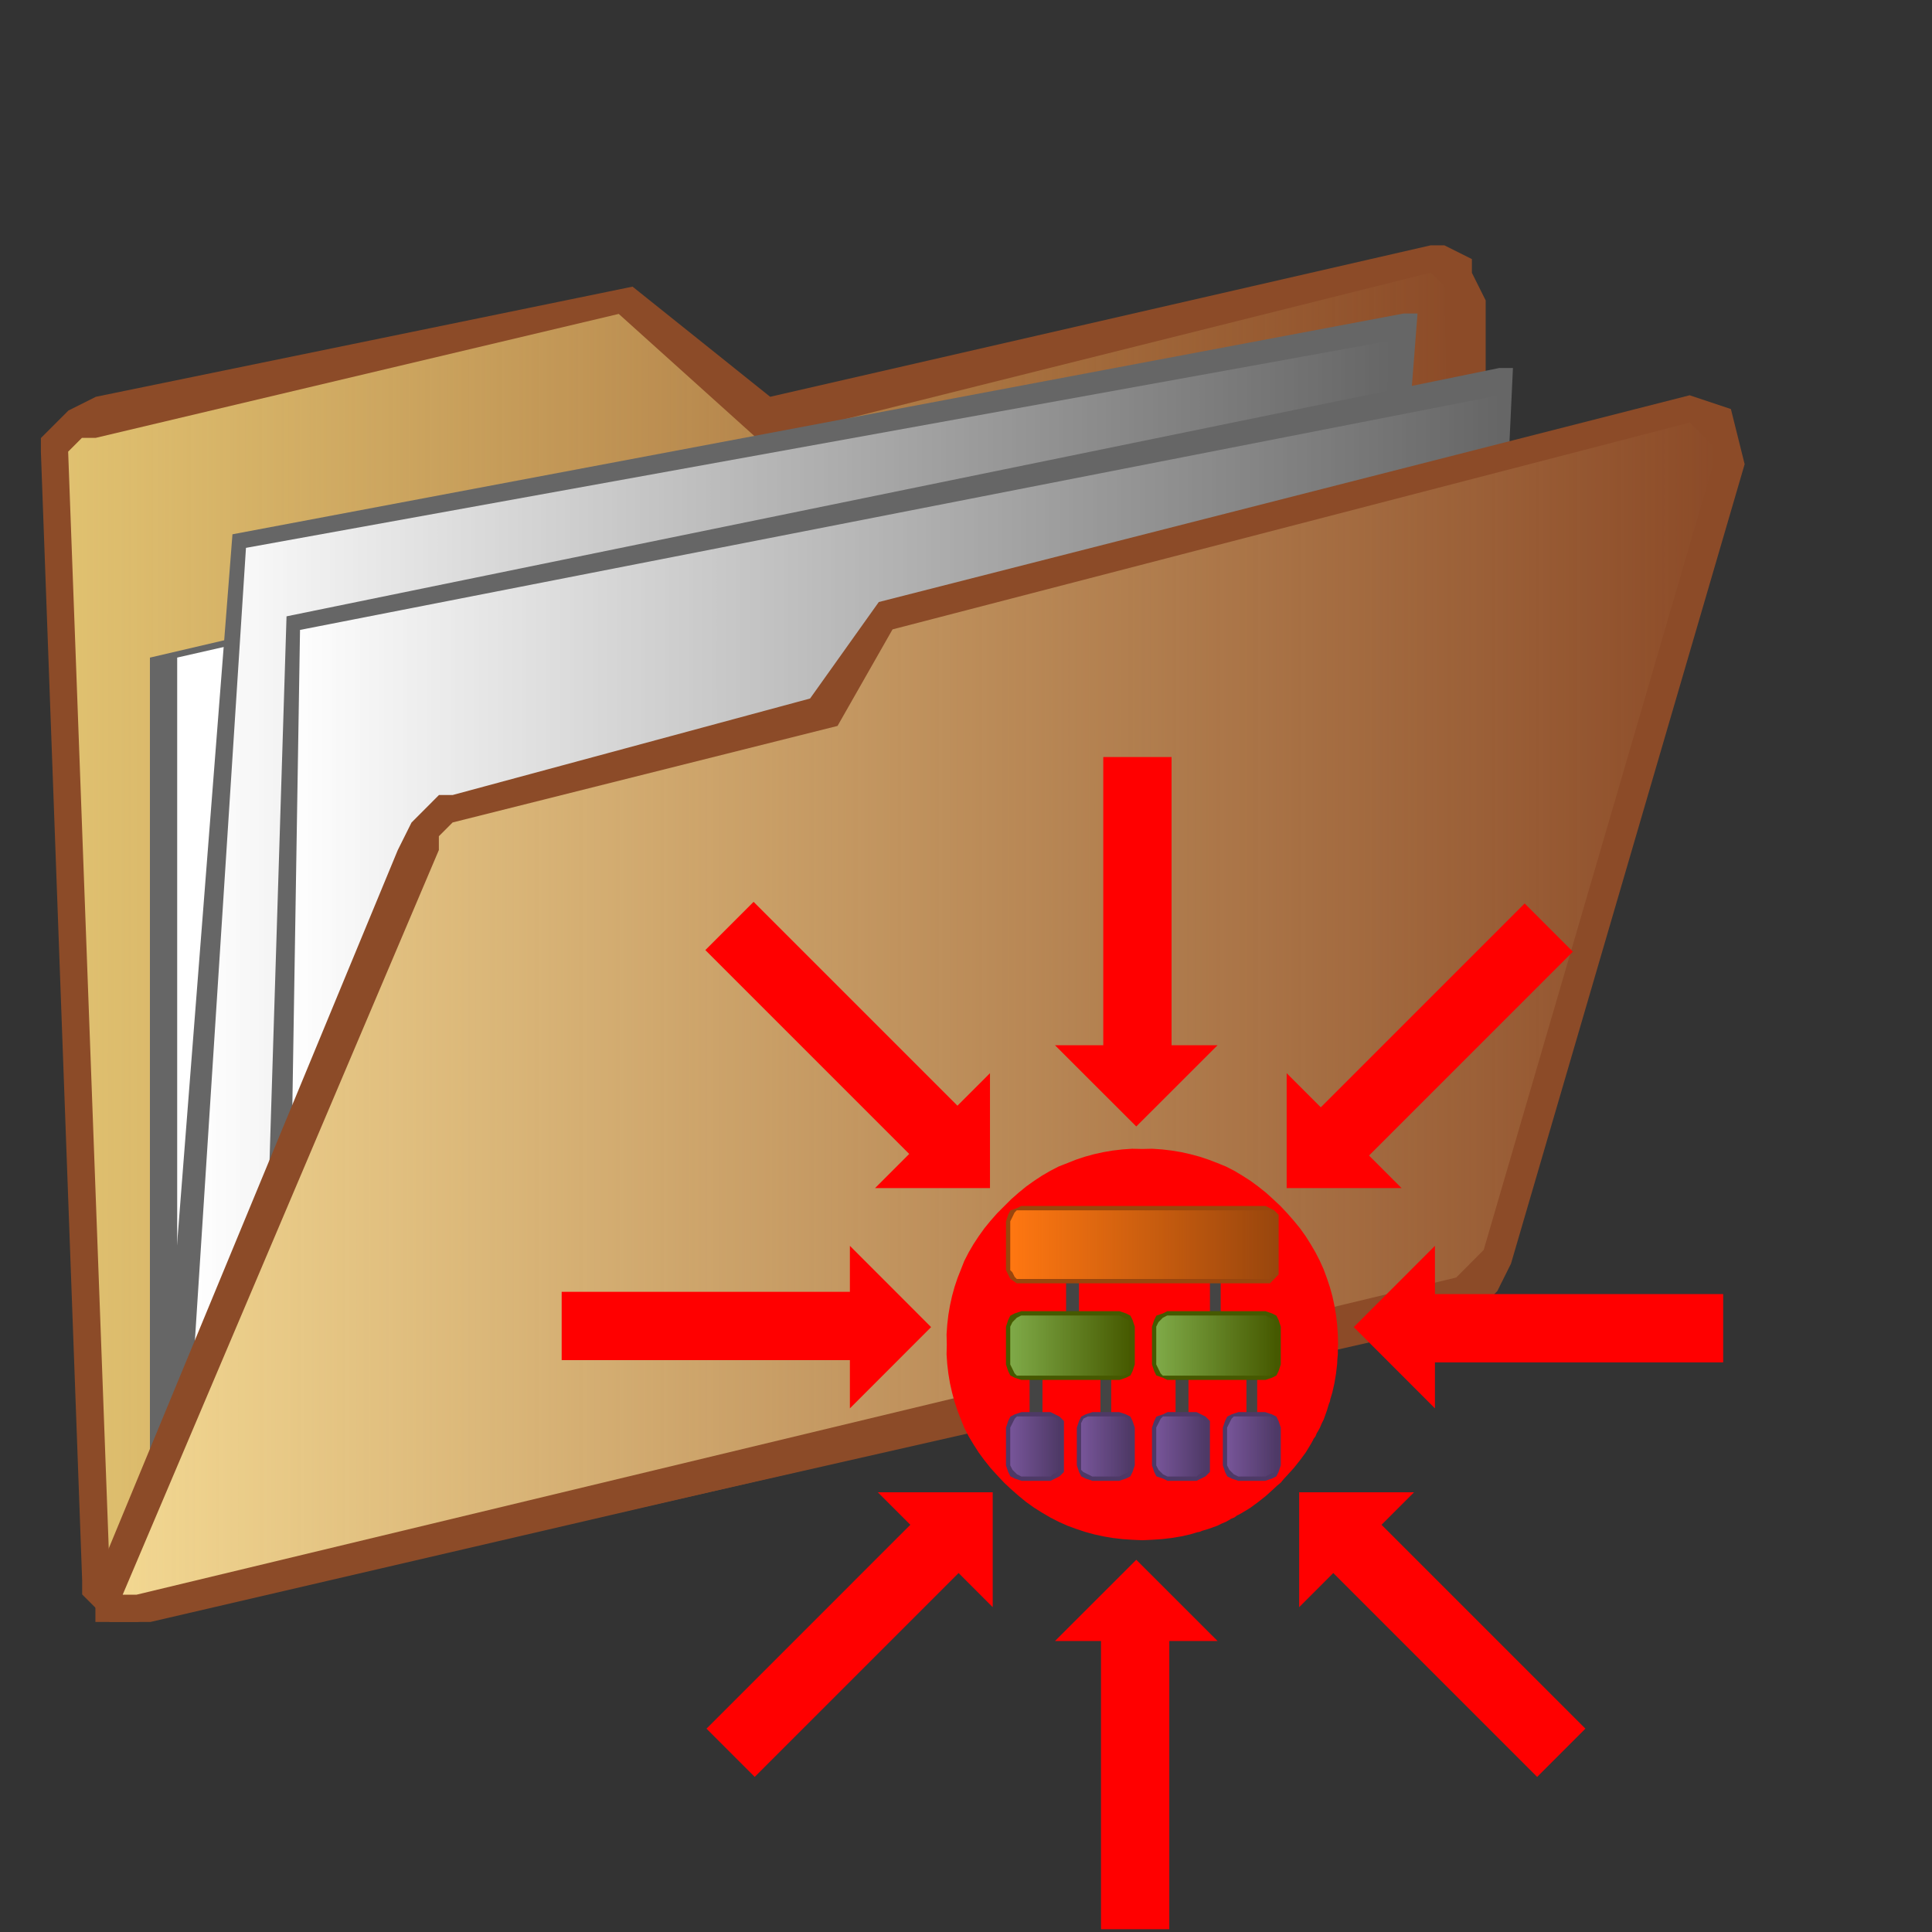<?xml version="1.0" encoding="UTF-8" standalone="no"?>

<svg
 xmlns:dc="http://purl.org/dc/elements/1.1/"
   xmlns:cc="http://creativecommons.org/ns#"
   xmlns:rdf="http://www.w3.org/1999/02/22-rdf-syntax-ns#"
   xmlns:svg="http://www.w3.org/2000/svg"
   xmlns="http://www.w3.org/2000/svg"
   xmlns:xlink="http://www.w3.org/1999/xlink"
   xmlns:sodipodi="http://sodipodi.sourceforge.net/DTD/sodipodi-0.dtd"
   xmlns:inkscape="http://www.inkscape.org/namespaces/inkscape"
   id="svg2"
   version="1.1"
   inkscape:version="0.47 r22583"
   width="100"
   height="100"
   sodipodi:docname="external_influencer_category.svg">
  <rect width="100%" height="100%" fill="#333333" stroke="none"/>
  <defs
     id="defs88">
    <linearGradient
       inkscape:collect="always"
       id="linearGradient3750">
      <stop
         style="stop-color:#ffffff;stop-opacity:1;"
         offset="0"
         id="stop3752" />
      <stop
         style="stop-color:#ffffff;stop-opacity:0;"
         offset="1"
         id="stop3754" />
    </linearGradient>
    <linearGradient
       inkscape:collect="always"
       id="linearGradient3742">
      <stop
         style="stop-color:#ffffff;stop-opacity:1;"
         offset="0"
         id="stop3744" />
      <stop
         style="stop-color:#ffffff;stop-opacity:0;"
         offset="1"
         id="stop3746" />
    </linearGradient>
    <linearGradient
       inkscape:collect="always"
       id="linearGradient3734">
      <stop
         style="stop-color:#e0c170;stop-opacity:1;"
         offset="0"
         id="stop3736" />
      <stop
         style="stop-color:#e0c170;stop-opacity:0;"
         offset="1"
         id="stop3738" />
    </linearGradient>
    <linearGradient
       inkscape:collect="always"
       id="linearGradient3726">
      <stop
         style="stop-color:#f2d791;stop-opacity:1;"
         offset="0"
         id="stop3728" />
      <stop
         style="stop-color:#f2d791;stop-opacity:0;"
         offset="1"
         id="stop3730" />
    </linearGradient>
    <linearGradient
       inkscape:collect="always"
       id="linearGradient3718">
      <stop
         style="stop-color:#ff7711;stop-opacity:1;"
         offset="0"
         id="stop3720" />
      <stop
         style="stop-color:#ff7711;stop-opacity:0;"
         offset="1"
         id="stop3722" />
    </linearGradient>
    <linearGradient
       inkscape:collect="always"
       id="linearGradient3710">
      <stop
         style="stop-color:#7faa48;stop-opacity:1;"
         offset="0"
         id="stop3712" />
      <stop
         style="stop-color:#7faa48;stop-opacity:0;"
         offset="1"
         id="stop3714" />
    </linearGradient>
    <linearGradient
       inkscape:collect="always"
       id="linearGradient3702">
      <stop
         style="stop-color:#7faa48;stop-opacity:1;"
         offset="0"
         id="stop3704" />
      <stop
         style="stop-color:#7faa48;stop-opacity:0;"
         offset="1"
         id="stop3706" />
    </linearGradient>
    <linearGradient
       inkscape:collect="always"
       id="linearGradient3694">
      <stop
         style="stop-color:#775599;stop-opacity:1;"
         offset="0"
         id="stop3696" />
      <stop
         style="stop-color:#775599;stop-opacity:0;"
         offset="1"
         id="stop3698" />
    </linearGradient>
    <linearGradient
       inkscape:collect="always"
       id="linearGradient3686">
      <stop
         style="stop-color:#775599;stop-opacity:1;"
         offset="0"
         id="stop3688" />
      <stop
         style="stop-color:#775599;stop-opacity:0;"
         offset="1"
         id="stop3690" />
    </linearGradient>
    <linearGradient
       inkscape:collect="always"
       id="linearGradient3678">
      <stop
         style="stop-color:#775599;stop-opacity:1;"
         offset="0"
         id="stop3680" />
      <stop
         style="stop-color:#775599;stop-opacity:0;"
         offset="1"
         id="stop3682" />
    </linearGradient>
    <linearGradient
       inkscape:collect="always"
       id="linearGradient3670">
      <stop
         style="stop-color:#775599;stop-opacity:1;"
         offset="0"
         id="stop3672" />
      <stop
         style="stop-color:#775599;stop-opacity:0;"
         offset="1"
         id="stop3674" />
    </linearGradient>
    <inkscape:perspective
       sodipodi:type="inkscape:persp3d"
       inkscape:vp_x="0 : 0.5 : 1"
       inkscape:vp_y="0 : 1000 : 0"
       inkscape:vp_z="1 : 0.5 : 1"
       inkscape:persp3d-origin="0.5 : 0.33333333 : 1"
       id="perspective92" />
    <linearGradient
       inkscape:collect="always"
       xlink:href="#linearGradient3670"
       id="linearGradient3676"
       x1="165.478"
       y1="236.929"
       x2="173.567"
       y2="236.929"
       gradientUnits="userSpaceOnUse" />
    <linearGradient
       inkscape:collect="always"
       xlink:href="#linearGradient3678"
       id="linearGradient3684"
       x1="177.083"
       y1="236.929"
       x2="185.172"
       y2="236.929"
       gradientUnits="userSpaceOnUse" />
    <linearGradient
       inkscape:collect="always"
       xlink:href="#linearGradient3686"
       id="linearGradient3692"
       x1="189.392"
       y1="236.929"
       x2="197.481"
       y2="236.929"
       gradientUnits="userSpaceOnUse" />
    <linearGradient
       inkscape:collect="always"
       xlink:href="#linearGradient3694"
       id="linearGradient3700"
       x1="200.998"
       y1="236.929"
       x2="209.086"
       y2="236.929"
       gradientUnits="userSpaceOnUse" />
    <linearGradient
       inkscape:collect="always"
       xlink:href="#linearGradient3702"
       id="linearGradient3708"
       x1="189.392"
       y1="220.4"
       x2="209.086"
       y2="220.4"
       gradientUnits="userSpaceOnUse" />
    <linearGradient
       inkscape:collect="always"
       xlink:href="#linearGradient3710"
       id="linearGradient3716"
       x1="165.478"
       y1="220.4"
       x2="185.172"
       y2="220.4"
       gradientUnits="userSpaceOnUse" />
    <linearGradient
       inkscape:collect="always"
       xlink:href="#linearGradient3718"
       id="linearGradient3724"
       x1="165.478"
       y1="203.87"
       x2="209.086"
       y2="203.87"
       gradientUnits="userSpaceOnUse" />
    <linearGradient
       inkscape:collect="always"
       xlink:href="#linearGradient3726"
       id="linearGradient3732"
       x1="20.093"
       y1="165.21"
       x2="281.303"
       y2="165.21"
       gradientUnits="userSpaceOnUse" />
    <linearGradient
       inkscape:collect="always"
       xlink:href="#linearGradient3734"
       id="linearGradient3740"
       x1="11.163"
       y1="152.931"
       x2="238.884"
       y2="152.931"
       gradientUnits="userSpaceOnUse" />
    <linearGradient
       inkscape:collect="always"
       xlink:href="#linearGradient3742"
       id="linearGradient3748"
       x1="46.884"
       y1="154.047"
       x2="245.582"
       y2="154.047"
       gradientUnits="userSpaceOnUse" />
    <linearGradient
       inkscape:collect="always"
       xlink:href="#linearGradient3750"
       id="linearGradient3756"
       x1="31.256"
       y1="142.884"
       x2="227.721"
       y2="142.884"
       gradientUnits="userSpaceOnUse" />
  </defs>
  <sodipodi:namedview
     pagecolor="#ffffff"
     bordercolor="#666666"
     borderopacity="1"
     objecttolerance="10"
     gridtolerance="10"
     guidetolerance="10"
     inkscape:pageopacity="0"
     inkscape:pageshadow="2"
     inkscape:window-width="1680"
     inkscape:window-height="994"
     id="namedview86"
     showgrid="false"
     inkscape:zoom="2.3702532"
     inkscape:cx="158"
     inkscape:cy="158"
     inkscape:window-x="-4"
     inkscape:window-y="-4"
     inkscape:window-maximized="1"
     inkscape:current-layer="svg2" />
  <polygon
     points="288,0 288,288 288,288 0,288 0,0 "
     style="fill:#ffffff;fill-opacity:0;stroke:none"
     id="polygon4"
     transform="scale(0.316,0.316)" />
  <polygon
     points="241.096,213.813 243.35,202.538 243.35,170.97 243.35,49.206 241.096,44.696 241.096,42.441 236.588,40.186 234.334,40.186 126.15,64.99 126.15,64.99 103.612,46.951 15.713,64.99 11.205,67.245 8.952,69.5 6.698,71.755 6.698,74.009 13.459,258.911 13.459,261.165 15.713,263.42 17.967,265.675 22.474,265.675 241.096,216.067 "
     style="fill:#8c4b28;fill-opacity:1;stroke:none"
     id="polygon6"
     transform="scale(0.316,0.316)" />
  <polygon
     points="126.151,71.721 126.151,71.721 234.375,44.651 236.629,46.907 236.629,49.163 238.884,170.977 238.884,211.582 20.181,261.21 17.927,256.698 11.163,73.977 13.418,71.721 15.672,71.721 101.349,51.419 123.896,71.721 "
     style="fill:url(#linearGradient3740);fill-opacity:1;stroke:none"
     id="polygon8"
     transform="scale(0.316,0.316)" />
  <polygon
     points="24.558,107.715 24.558,252.28 229.954,204.845 229.954,60.279 227.697,60.279 227.697,60.279 "
     style="fill:#666666;fill-opacity:1;stroke:none"
     id="polygon10"
     transform="scale(0.316,0.316)" />
  <polygon
     points="29.023,107.708 227.721,62.512 227.721,62.512 227.721,202.619 29.023,247.815 "
     style="fill:#ffffff;fill-opacity:1;stroke:none"
     id="polygon12"
     transform="scale(0.316,0.316)" />
  <polygon
     points="38.076,87.516 26.791,232.187 220.901,196.019 232.187,51.349 229.929,51.349 229.929,51.349 "
     style="fill:#666666;fill-opacity:1;stroke:none"
     id="polygon14"
     transform="scale(0.316,0.316)" />
  <polygon
     points="40.289,89.737 227.721,55.814 227.721,55.814 218.689,193.769 31.256,229.954 "
     style="fill:url(#linearGradient3756);fill-opacity:1;stroke:none"
     id="polygon16"
     transform="scale(0.316,0.316)" />
  <polygon
     points="46.933,100.955 42.419,245.582 241.043,204.906 247.815,60.279 245.557,60.279 245.557,60.279 "
     style="fill:#666666;fill-opacity:1;stroke:none"
     id="polygon18"
     transform="scale(0.316,0.316)" />
  <polygon
     points="49.142,103.178 245.582,64.744 245.582,64.744 238.808,202.654 46.884,243.349 "
     style="fill:url(#linearGradient3748);fill-opacity:1;stroke:none"
     id="polygon20"
     transform="scale(0.316,0.316)" />
  <polygon
     points="247.498,206.976 285.768,76.033 283.517,67.002 276.763,64.744 143.944,98.609 143.944,98.609 132.689,114.413 74.158,130.216 71.907,130.216 69.656,132.474 67.405,134.731 65.153,139.247 15.628,258.902 15.628,265.675 24.633,265.675 238.493,216.007 242.996,213.749 245.247,211.491 "
     style="fill:#8c4b28;fill-opacity:1;stroke:none"
     id="polygon22"
     transform="scale(0.316,0.316)" />
  <polygon
     points="276.8,69.21 279.051,71.468 281.303,73.727 243.022,204.739 238.519,209.257 22.345,261.21 20.093,261.21 71.885,139.233 71.885,136.974 74.136,134.716 137.187,118.904 146.194,103.092 276.8,69.21 "
     style="fill:url(#linearGradient3732);fill-opacity:1;stroke:none"
     id="polygon24"
     transform="scale(0.316,0.316)" />
  <polygon
     points="168.086,194.346 166.855,195.352 165.626,196.433 164.471,197.588 163.316,198.743 162.235,199.972 161.229,201.203 160.298,202.507 159.441,203.811 158.658,205.151 157.95,206.53 157.391,207.946 156.833,209.362 156.348,210.815 155.938,212.305 155.603,213.833 155.342,215.361 155.156,216.963 155.044,218.566 155.081,220.242 155.044,221.844 155.156,223.446 155.342,225.011 155.603,226.576 155.938,228.067 156.348,229.594 156.833,231.047 157.391,232.5 157.95,233.879 158.658,235.258 159.441,236.562 160.298,237.904 161.229,239.17 162.235,240.437 163.316,241.629 164.471,242.859 165.626,243.94 166.855,245.02 168.086,246.026 169.39,246.957 170.694,247.777 172.034,248.56 173.413,249.267 174.83,249.9 176.245,250.422 177.698,250.907 179.188,251.317 180.716,251.652 182.243,251.913 183.846,252.099 185.448,252.211 187.125,252.285 188.728,252.211 190.366,252.099 191.932,251.913 193.497,251.652 194.987,251.317 195.732,251.093 196.105,250.981 196.515,250.907 196.849,250.757 197.222,250.646 197.967,250.422 199.42,249.9 200.091,249.566 200.799,249.267 201.47,248.895 201.619,248.783 201.805,248.709 202.178,248.56 202.476,248.336 202.625,248.224 202.812,248.149 203.482,247.777 204.823,246.957 206.09,246.026 207.357,245.02 208.549,243.94 209.146,243.38 209.779,242.859 210.3,242.226 210.86,241.629 211.94,240.437 212.946,239.17 213.878,237.904 214.697,236.562 215.069,235.891 215.144,235.705 215.256,235.555 215.479,235.258 215.629,234.885 215.703,234.698 215.815,234.55 216.187,233.879 216.486,233.171 216.821,232.5 217.343,231.047 217.566,230.303 217.678,229.929 217.827,229.594 217.901,229.185 218.014,228.812 218.237,228.067 218.572,226.576 218.833,225.011 219.019,223.446 219.057,222.627 219.132,221.844 219.132,221.024 219.132,220.614 219.168,220.242 219.132,218.566 219.019,216.963 218.833,215.361 218.572,213.833 218.237,212.305 217.827,210.815 217.343,209.362 216.821,207.946 216.187,206.53 215.479,205.151 214.697,203.811 213.878,202.507 212.946,201.203 211.94,199.972 210.86,198.743 209.779,197.588 208.549,196.433 207.357,195.352 206.09,194.346 204.823,193.415 203.482,192.558 202.178,191.776 200.799,191.067 199.42,190.509 197.967,189.949 196.515,189.466 194.987,189.056 193.497,188.72 191.932,188.459 190.366,188.273 188.728,188.162 187.125,188.198 187.125,188.198 185.448,188.162 183.846,188.273 182.243,188.459 180.716,188.72 179.188,189.056 177.698,189.466 176.245,189.949 174.83,190.509 173.413,191.067 172.034,191.776 170.694,192.558 169.39,193.415 "
     style="fill:#ff0000;fill-opacity:1;stroke:none"
     id="polygon26"
     transform="scale(0.316,0.316)" />
  <polygon
     points="209.79,197.54 209.79,242.907 209.79,242.907 164.423,242.907 164.423,197.54 "
     style="fill:#ffffff;fill-opacity:0;stroke:none"
     id="polygon28"
     transform="scale(0.316,0.316)" />
  <polygon
     points="176.732,208.442 174.622,208.442 174.622,208.442 174.622,215.476 176.732,215.476 "
     style="fill:#444444;fill-opacity:1;stroke:none"
     id="polygon30"
     transform="scale(0.316,0.316)" />
  <polygon
     points="199.943,208.442 198.184,208.442 198.184,208.442 198.184,215.476 199.943,215.476 "
     style="fill:#444444;fill-opacity:1;stroke:none"
     id="polygon32"
     transform="scale(0.316,0.316)" />
  <polygon
     points="205.921,223.213 204.163,223.213 204.163,223.213 204.163,233.411 205.921,233.411 "
     style="fill:#444444;fill-opacity:1;stroke:none"
     id="polygon34"
     transform="scale(0.316,0.316)" />
  <polygon
     points="194.667,223.213 192.557,223.213 192.557,223.213 192.557,233.411 194.667,233.411 "
     style="fill:#444444;fill-opacity:1;stroke:none"
     id="polygon36"
     transform="scale(0.316,0.316)" />
  <polygon
     points="182.007,223.213 180.249,223.213 180.249,223.213 180.249,233.411 182.007,233.411 "
     style="fill:#444444;fill-opacity:1;stroke:none"
     id="polygon38"
     transform="scale(0.316,0.316)" />
  <polygon
     points="170.753,223.213 168.643,223.213 168.643,223.213 168.643,233.411 170.753,233.411 "
     style="fill:#444444;fill-opacity:1;stroke:none"
     id="polygon40"
     transform="scale(0.316,0.316)" />
  <polygon
     points="209.432,224.574 209.79,223.485 209.79,217.314 209.432,216.225 209.074,215.499 208.359,215.136 207.286,214.772 191.192,214.772 191.192,214.772 190.477,215.136 189.404,215.499 189.047,216.225 188.689,217.314 188.689,223.485 189.047,224.574 189.404,225.3 190.477,225.663 191.192,226.026 207.286,226.026 208.359,225.663 209.074,225.3 "
     style="fill:#465900;fill-opacity:1;stroke:none"
     id="polygon42"
     transform="scale(0.316,0.316)" />
  <polygon
     points="208.728,224.958 208.012,225.323 207.296,225.323 191.183,225.323 190.466,225.323 190.108,224.958 189.75,224.229 189.392,223.499 189.392,223.499 189.392,217.299 189.75,216.57 190.108,216.205 190.466,215.841 191.183,215.476 207.296,215.476 208.012,215.841 208.728,216.205 209.086,216.57 209.086,217.299 209.086,223.499 209.086,224.229 "
     style="fill:url(#linearGradient3708);fill-opacity:1;stroke:none"
     id="polygon44"
     transform="scale(0.316,0.316)" />
  <polygon
     points="185.518,224.574 185.875,223.485 185.875,217.314 185.518,216.225 185.16,215.499 184.445,215.136 183.372,214.772 167.278,214.772 167.278,214.772 166.205,215.136 165.49,215.499 165.132,216.225 164.775,217.314 164.775,223.485 165.132,224.574 165.49,225.3 166.205,225.663 167.278,226.026 183.372,226.026 184.445,225.663 185.16,225.3 "
     style="fill:#465900;fill-opacity:1;stroke:none"
     id="polygon46"
     transform="scale(0.316,0.316)" />
  <polygon
     points="184.814,224.958 184.098,225.323 183.382,225.323 167.268,225.323 166.552,225.323 166.194,224.958 165.836,224.229 165.478,223.499 165.478,223.499 165.478,217.299 165.836,216.57 166.194,216.205 166.552,215.841 167.268,215.476 183.382,215.476 184.098,215.841 184.814,216.205 185.172,216.57 185.172,217.299 185.172,223.499 185.172,224.229 "
     style="fill:url(#linearGradient3716);fill-opacity:1;stroke:none"
     id="polygon48"
     transform="scale(0.316,0.316)" />
  <polygon
     points="174.27,241.103 174.27,240.014 174.27,233.843 174.27,232.754 173.54,232.028 172.809,231.664 172.079,231.301 167.331,231.301 167.331,231.301 166.235,231.664 165.505,232.028 165.14,232.754 164.775,233.843 164.775,240.014 165.14,241.103 165.505,241.829 166.235,242.192 167.331,242.555 172.079,242.555 172.809,242.192 173.54,241.829 "
     style="fill:#4e3966;fill-opacity:1;stroke:none"
     id="polygon50"
     transform="scale(0.316,0.316)" />
  <polygon
     points="173.199,241.122 172.464,241.487 172.096,241.852 167.316,241.852 166.581,241.487 166.213,241.122 165.846,240.758 165.478,240.028 165.478,240.028 165.478,233.828 165.846,233.099 166.213,232.37 166.581,232.005 167.316,232.005 172.096,232.005 172.464,232.005 173.199,232.37 173.567,233.099 173.567,233.828 173.567,240.028 173.567,240.758 "
     style="fill:url(#linearGradient3676);fill-opacity:1;stroke:none"
     id="polygon52"
     transform="scale(0.316,0.316)" />
  <polygon
     points="185.51,241.103 185.875,240.014 185.875,233.843 185.51,232.754 185.145,232.028 184.415,231.664 183.319,231.301 178.937,231.301 178.937,231.301 177.841,231.664 177.111,232.028 176.745,232.754 176.38,233.843 176.38,240.014 176.745,241.103 177.111,241.829 177.841,242.192 178.937,242.555 183.319,242.555 184.415,242.192 185.145,241.829 "
     style="fill:#4e3966;fill-opacity:1;stroke:none"
     id="polygon54"
     transform="scale(0.316,0.316)" />
  <polygon
     points="184.804,241.122 184.069,241.487 183.334,241.852 178.922,241.852 178.186,241.487 177.451,241.122 177.083,240.758 177.083,240.028 177.083,240.028 177.083,233.828 177.083,233.099 177.451,232.37 178.186,232.005 178.922,232.005 183.334,232.005 184.069,232.005 184.804,232.37 185.172,233.099 185.172,233.828 185.172,240.028 185.172,240.758 "
     style="fill:url(#linearGradient3684);fill-opacity:1;stroke:none"
     id="polygon56"
     transform="scale(0.316,0.316)" />
  <polygon
     points="209.425,241.103 209.79,240.014 209.79,233.843 209.425,232.754 209.059,232.028 208.329,231.664 207.233,231.301 202.851,231.301 202.851,231.301 201.755,231.664 201.025,232.028 200.66,232.754 200.294,233.843 200.294,240.014 200.66,241.103 201.025,241.829 201.755,242.192 202.851,242.555 207.233,242.555 208.329,242.192 209.059,241.829 "
     style="fill:#4e3966;fill-opacity:1;stroke:none"
     id="polygon58"
     transform="scale(0.316,0.316)" />
  <polygon
     points="208.719,241.122 207.983,241.487 207.248,241.852 202.836,241.852 202.101,241.487 201.733,241.122 201.365,240.758 200.998,240.028 200.998,240.028 200.998,233.828 201.365,233.099 201.733,232.37 202.101,232.005 202.836,232.005 207.248,232.005 207.983,232.005 208.719,232.37 209.086,233.099 209.086,233.828 209.086,240.028 209.086,240.758 "
     style="fill:url(#linearGradient3700);fill-opacity:1;stroke:none"
     id="polygon60"
     transform="scale(0.316,0.316)" />
  <polygon
     points="198.184,241.103 198.184,240.014 198.184,233.843 198.184,232.754 197.454,232.028 196.723,231.664 195.993,231.301 191.245,231.301 191.245,231.301 190.515,231.664 189.419,232.028 189.054,232.754 188.689,233.843 188.689,240.014 189.054,241.103 189.419,241.829 190.515,242.192 191.245,242.555 195.993,242.555 196.723,242.192 197.454,241.829 "
     style="fill:#4e3966;fill-opacity:1;stroke:none"
     id="polygon62"
     transform="scale(0.316,0.316)" />
  <polygon
     points="197.113,241.122 196.378,241.487 196.01,241.852 191.231,241.852 190.495,241.487 190.128,241.122 189.76,240.758 189.392,240.028 189.392,240.028 189.392,233.828 189.76,233.099 190.128,232.37 190.495,232.005 191.231,232.005 196.01,232.005 196.378,232.005 197.113,232.37 197.481,233.099 197.481,233.828 197.481,240.028 197.481,240.758 "
     style="fill:url(#linearGradient3692);fill-opacity:1;stroke:none"
     id="polygon64"
     transform="scale(0.316,0.316)" />
  <polygon
     points="209.438,208.754 209.438,208.03 209.438,200.072 209.438,198.987 208.729,198.264 208.02,197.902 207.311,197.54 167.256,197.54 167.256,197.54 166.547,197.902 165.484,198.264 165.129,198.987 164.775,200.072 164.775,208.03 165.129,208.754 165.484,209.477 166.547,210.201 167.256,210.201 207.311,210.201 208.02,210.201 208.729,209.477 "
     style="fill:#99460d;fill-opacity:1;stroke:none"
     id="polygon66"
     transform="scale(0.316,0.316)" />
  <polygon
     points="208.377,209.134 208.023,209.497 207.314,209.497 167.251,209.497 166.542,209.497 166.187,209.134 165.833,208.408 165.478,208.045 165.478,208.045 165.478,200.059 165.833,199.333 166.187,198.607 166.542,198.244 167.251,198.244 207.314,198.244 208.023,198.244 208.377,198.607 208.732,199.333 209.086,200.059 209.086,208.045 208.732,208.408 "
     style="fill:url(#linearGradient3724);fill-opacity:1;stroke:none"
     id="polygon68"
     transform="scale(0.316,0.316)" />
  <polygon
     points="210.752,175.783 210.752,194.604 229.572,194.604 229.572,194.604 224.244,189.274 257.635,155.882 249.735,147.981 216.342,181.373 "
     style="fill:#ff0000;fill-opacity:1;stroke:none"
     id="polygon70"
     transform="scale(0.316,0.316)" />
  <polygon
     points="282.25,223.155 282.25,211.967 235.04,211.967 235.04,211.967 235.04,204.062 221.738,217.375 235.04,230.687 235.04,223.155 "
     style="fill:#ff0000;fill-opacity:1;stroke:none"
     id="polygon72"
     transform="scale(0.316,0.316)" />
  <polygon
     points="251.782,291.051 259.683,283.149 226.292,249.757 226.292,249.757 231.621,244.428 212.8,244.428 212.8,263.249 218.39,257.658 "
     style="fill:#ff0000;fill-opacity:1;stroke:none"
     id="polygon74"
     transform="scale(0.316,0.316)" />
  <polygon
     points="199.432,171.21 191.899,171.21 191.899,124 191.899,124 180.712,124 180.712,171.21 172.807,171.21 186.119,184.512 "
     style="fill:#ff0000;fill-opacity:1;stroke:none"
     id="polygon76"
     transform="scale(0.316,0.316)" />
  <polygon
     points="143.336,194.604 162.157,194.604 162.157,175.783 162.157,175.783 156.827,181.112 123.435,147.721 115.534,155.621 148.926,189.013 "
     style="fill:#ff0000;fill-opacity:1;stroke:none"
     id="polygon78"
     transform="scale(0.316,0.316)" />
  <polygon
     points="139.21,222.781 139.21,230.687 152.512,217.375 152.512,217.375 139.21,204.062 139.21,211.594 92,211.594 92,222.781 "
     style="fill:#ff0000;fill-opacity:1;stroke:none"
     id="polygon80"
     transform="scale(0.316,0.316)" />
  <polygon
     points="191.527,268.79 199.432,268.79 186.119,255.488 186.119,255.488 172.807,268.79 180.34,268.79 180.34,316 191.527,316 "
     style="fill:#ff0000;fill-opacity:1;stroke:none"
     id="polygon82"
     transform="scale(0.316,0.316)" />
  <polygon
     points="157.013,257.658 162.603,263.249 162.603,244.428 162.603,244.428 143.783,244.428 149.112,249.757 115.721,283.149 123.621,291.051 "
     style="fill:#ff0000;fill-opacity:1;stroke:none"
     id="polygon84"
     transform="scale(0.316,0.316)" />
</svg>
